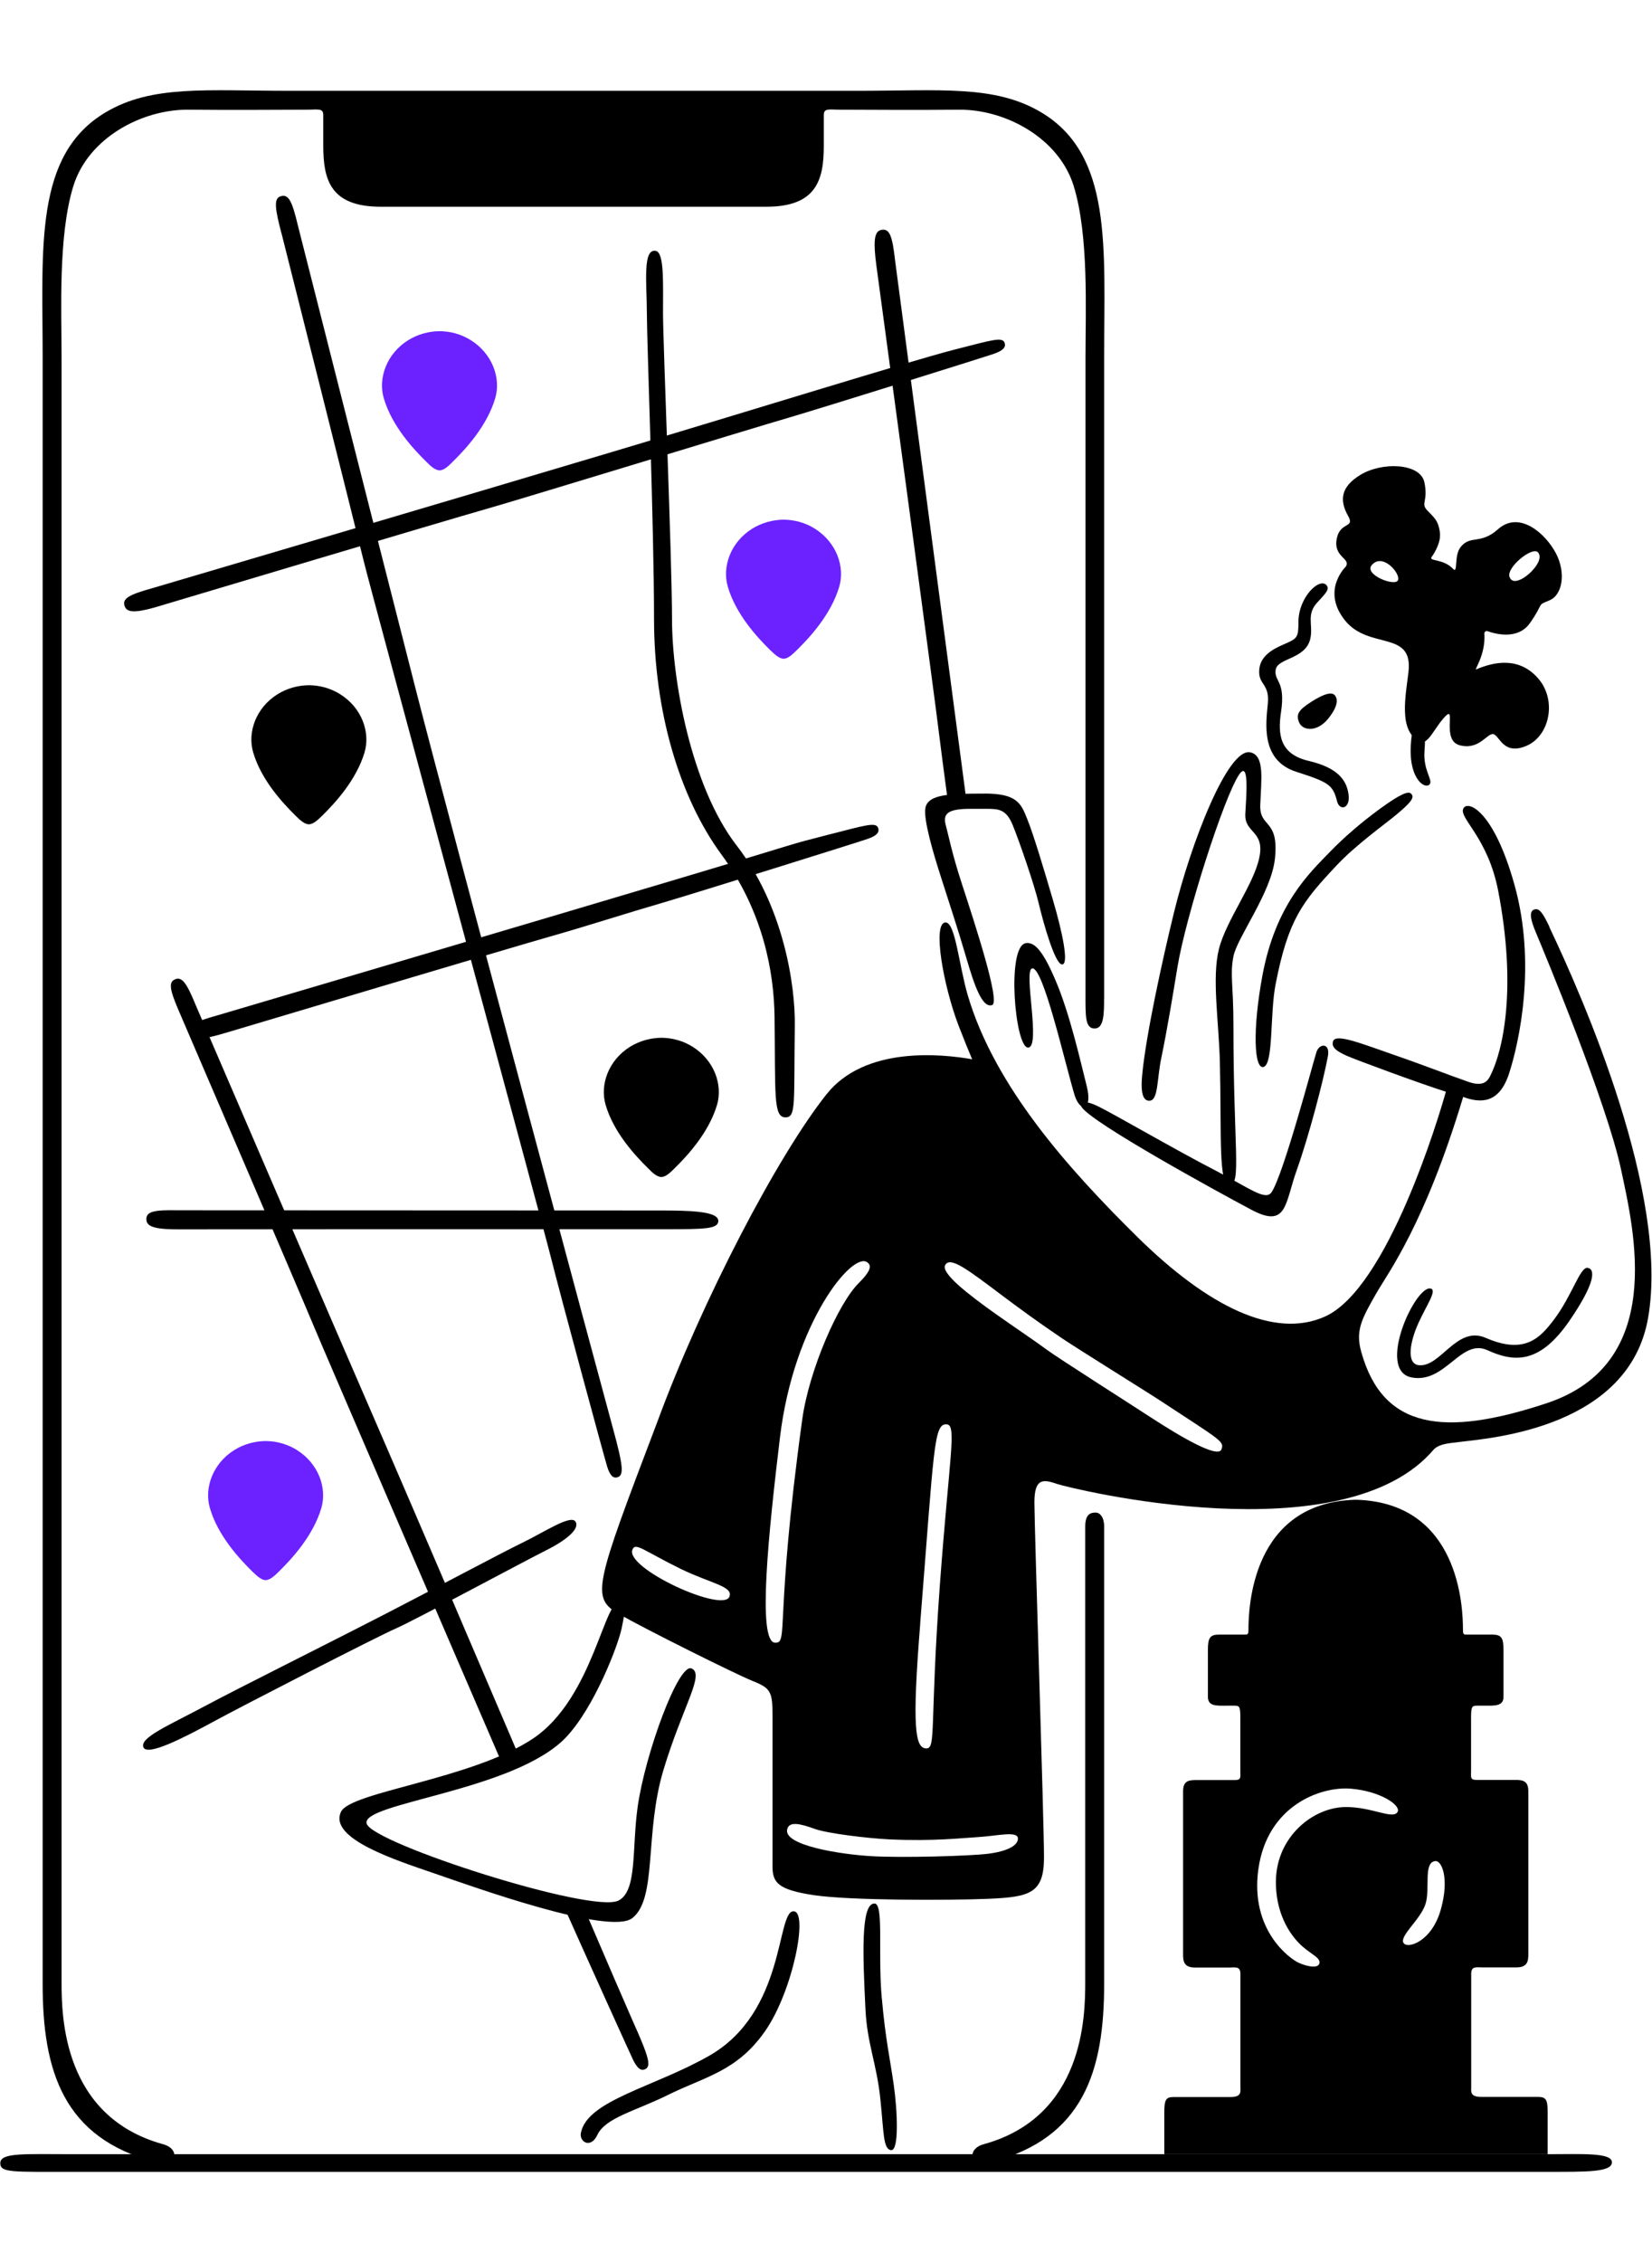 <svg width="939" height="1285" viewBox="0 0 939 1285" fill="none" xmlns="http://www.w3.org/2000/svg">
<g clip-path="url(#clip0_2187_9902)">
<path d="M627.601 567.146V202.879C627.601 140.529 632.48 88.128 591.874 63.849C565.405 48.098 534.673 51.594 486.576 51.594H165.265C117.207 51.594 86.436 48.098 59.967 63.849C19.285 88.09 24.241 140.529 24.241 202.879V1127.03C24.241 1176.13 35.804 1214.66 88.664 1228.22C93.082 1229.33 97.615 1228.22 98.767 1225.95C99.881 1223.69 98.575 1219.62 92.736 1218.04C35.727 1202.33 34.997 1145.43 34.997 1126.03V202.917C34.997 176.333 32.999 133.883 41.681 105.723C50.056 78.486 80.558 62.005 107.334 62.312C128.271 62.581 168.454 62.312 174.524 62.312C180.593 62.312 183.743 61.275 183.743 65.347V82.75C183.743 102.15 187.815 117.44 216.435 117.44H435.56C464.179 117.44 468.252 102.112 468.252 82.75V65.347C468.252 61.275 471.286 62.312 477.471 62.312C483.656 62.312 523.724 62.581 544.661 62.312C571.437 61.928 601.939 78.447 610.314 105.723C618.957 133.883 616.998 176.295 616.998 202.917V564.457C616.998 576.981 616.691 584.242 622.184 584.242C627.447 584.242 627.562 576.02 627.562 567.108L627.601 567.146Z" fill="black"/>
<path d="M627.601 867.064V1127.03C627.601 1176.13 616.038 1214.66 563.177 1228.22C558.759 1229.33 554.226 1228.22 553.074 1225.95C551.96 1223.69 553.343 1219.61 559.105 1218.04C616.114 1202.33 616.844 1145.43 616.844 1126.03V867.064C616.844 859.611 620.417 859.227 622.799 859.227C625.257 859.227 627.601 861.954 627.601 867.064Z" fill="black"/>
<path d="M249.78 267.227C252.316 267.112 254.506 265.152 257.387 262.233C264.724 255.049 276.787 241.987 281.474 226.275C284.854 214.788 279.86 200.92 267.605 193.236C262.227 189.856 256.042 188.165 249.819 188.127C243.596 188.204 237.411 189.894 232.032 193.236C219.778 200.881 214.784 214.788 218.164 226.275C222.774 241.987 234.914 255.01 242.251 262.233C245.055 265.076 247.322 267.035 249.857 267.227H249.78Z" fill="#6B22FF"/>
<path d="M175.522 468.261C178.058 468.146 180.247 466.187 183.129 463.344C190.466 456.16 202.529 443.098 207.215 427.386C210.596 415.899 205.602 402.031 193.347 394.348C187.969 390.967 181.784 389.277 175.561 389.238C169.337 389.315 163.152 391.005 157.774 394.348C145.519 401.993 140.525 415.899 143.906 427.386C148.516 443.098 160.655 456.122 167.993 463.344C170.797 466.149 173.064 468.146 175.599 468.261H175.522Z" fill="black"/>
<path d="M445.318 374.218C447.853 374.103 450.043 372.144 452.924 369.301C460.261 362.117 472.324 349.056 477.011 333.343C480.391 321.857 475.397 307.988 463.143 300.305C457.764 296.924 451.579 295.234 445.356 295.195C439.133 295.272 432.948 297.001 427.569 300.305C415.315 307.95 410.321 321.857 413.701 333.343C418.311 349.056 430.451 362.079 437.788 369.301C440.708 372.106 442.897 374.026 445.394 374.218H445.318Z" fill="#6B22FF"/>
<path d="M375.862 668.604C378.397 668.489 380.587 666.529 383.468 663.61C390.805 656.426 402.868 643.364 407.555 627.652C410.935 616.165 405.941 602.297 393.687 594.613C388.308 591.233 382.123 589.542 375.9 589.504C369.677 589.581 363.492 591.309 358.113 594.613C345.859 602.258 340.865 616.165 344.245 627.652C348.855 643.364 360.995 656.387 368.332 663.61C371.175 666.529 373.403 668.489 375.938 668.604H375.862Z" fill="black"/>
<path d="M150.936 897.605C153.472 897.49 155.661 895.531 158.543 892.688C165.88 885.504 177.943 872.442 182.629 856.73C186.01 845.243 181.016 831.375 168.761 823.691C163.383 820.311 157.198 818.62 150.975 818.582C144.751 818.659 138.566 820.349 133.188 823.691C120.933 831.336 115.939 845.243 119.32 856.73C123.93 872.442 136.069 885.465 143.407 892.688C146.326 895.492 148.516 897.49 151.013 897.605H150.936Z" fill="#6B22FF"/>
<path d="M916.22 1228.26C916.22 1233.98 901.698 1233.71 879.455 1233.71H41.22C6.953 1233.71 0.154 1234.29 0.154 1228.8C0.154 1222.65 13.907 1223.69 41.528 1223.69H879.648C899.163 1223.69 916.22 1222.65 916.22 1228.3V1228.26Z" fill="black"/>
<path d="M712.653 923.23C712.538 928.147 721.528 928.147 728.481 928.147H768.818C779.19 928.147 791.982 928.685 791.982 923.422C791.982 918.159 779.92 919.158 769.471 919.158H728.596C722.373 919.158 712.846 918.697 712.653 923.23Z" fill="black"/>
<path d="M707.544 1184.62C707.352 1189.88 716.956 1189.88 724.332 1189.88H803.623C814.648 1189.88 828.209 1190.46 828.209 1184.81C828.209 1179.16 815.378 1180.32 804.352 1180.32H724.563C717.878 1180.32 707.775 1179.74 707.583 1184.58L707.544 1184.62Z" fill="black"/>
<path d="M707.544 973.135C707.736 978.398 717.801 978.591 725.254 978.591H823.483C832.55 978.591 834.855 976.516 834.855 973.135C834.855 969.755 831.013 968.41 823.483 968.41H723.909C712.999 968.41 707.429 969.255 707.544 973.135Z" fill="black"/>
<path d="M874.385 1191.15H842C835.392 1191.15 836.238 1188.11 836.238 1185.19V1121.15C836.238 1116.74 839.273 1117.58 842.538 1117.58H862.015C868.315 1117.58 868.699 1113.82 868.699 1110.24V1017.39C868.699 1010.59 864.204 1011.09 859.287 1011.09H839.388C835.508 1011.09 836.161 1009.59 836.161 1005.83V975.862C836.161 969.754 836.545 968.909 839.349 968.909H844.036C849.875 968.909 854.6 969.216 854.6 963.799V937.407C854.6 930.223 853.371 928.533 848.108 928.533H834.355C832.089 928.533 831.551 928.725 831.551 925.805C831.551 913.204 829.669 853.466 770.585 851.93C711.501 853.505 709.619 913.243 709.619 925.805C709.619 928.648 709.158 928.533 706.814 928.533H693.062C687.76 928.533 686.569 930.223 686.569 937.407V963.799C686.569 969.331 691.371 968.909 697.134 968.909H701.82C704.625 968.909 705.009 969.677 705.009 975.862V1005.9C705.009 1009.59 705.662 1011.17 701.782 1011.17H681.883C676.888 1011.17 672.471 1010.63 672.471 1017.47V1110.32C672.471 1113.89 672.855 1117.66 679.155 1117.66H698.747C701.974 1117.66 705.047 1116.74 705.047 1121.23V1185.27C705.047 1188.19 705.969 1191.23 699.285 1191.23H666.9C662.636 1191.23 661.791 1192.92 661.791 1200.1V1223.65H879.686V1200.1C879.686 1192.95 878.918 1191.23 874.5 1191.15H874.385ZM794.48 1029.03C792.29 1034.1 779.805 1026.23 764.515 1026.5C746.613 1026.76 725.6 1042.98 725.216 1068.52C725.024 1085.66 732.169 1098.37 740.121 1105.52C745.691 1110.4 750.378 1112.01 749.994 1115.05C749.456 1118.73 742.003 1116.81 737.739 1114.74C733.398 1112.66 710.502 1096.72 715.228 1061.99C720.222 1025.53 750.724 1014.7 767.704 1016.05C784.683 1017.47 796.055 1025.38 794.48 1029.03ZM818.989 1084.58C813.88 1103.21 799.474 1107.55 797.63 1103.44C795.863 1099.37 807.157 1090.54 810.153 1081.89C813.15 1073.33 808.732 1057.8 815.877 1057.19C819.527 1056.88 823.906 1067.06 818.989 1084.58Z" fill="black"/>
<path d="M91.43 344.022C100.458 341.294 255.888 294.925 275.865 289.278C295.841 283.631 428.76 242.909 448.314 237.262C467.829 231.538 559.835 202.764 565.098 200.92C570.361 199.076 571.782 197.155 571.052 194.812C569.823 191.124 563.792 193.198 542.625 198.576C516.348 205.338 425.994 233.497 348.279 256.624C270.563 279.866 86.858 334.034 86.858 334.034C73.374 337.799 68.957 339.988 71.031 344.752C72.644 348.517 78.868 347.864 91.468 344.022H91.43Z" fill="black"/>
<path d="M128.233 586.737C137.26 584.009 292.691 537.64 312.667 531.993C332.644 526.346 356.923 518.509 376.438 512.862C395.953 507.138 487.959 478.363 493.222 476.519C498.485 474.675 499.907 472.755 499.177 470.411C497.947 466.723 491.916 468.798 470.749 474.176C444.472 480.937 462.72 476.174 385.043 499.339C307.404 522.504 123.661 576.749 123.661 576.749C110.177 580.513 105.759 582.703 107.834 587.505C109.409 591.193 115.632 590.502 128.194 586.737H128.233Z" fill="black"/>
<path d="M549.117 453.28C535.095 347.135 508.78 148.059 508.78 148.059C507.205 134.191 505.745 129.427 500.675 130.657C496.718 131.617 496.41 137.841 498.139 150.902C499.445 160.237 531.599 398.267 534.02 418.897C534.673 424.467 536.555 438.566 538.937 456.507L549.117 453.28Z" fill="black"/>
<path d="M374.094 687.62C293.075 687.62 101.495 687.505 101.495 687.505C87.473 687.236 82.633 688.081 83.248 693.268C83.709 697.301 89.932 698.454 103.032 698.339C112.444 698.262 274.674 698.262 295.457 698.262H378.435C400.409 698.262 408.285 698.146 408.285 693.536C408.208 687.966 392.265 687.62 374.094 687.62Z" fill="black"/>
<path d="M159.964 132.345C162.307 141.489 201.761 298.305 206.678 318.474C211.595 338.643 308.403 695.188 313.32 714.973C318.238 734.758 343.477 827.803 345.09 833.027C346.704 838.252 348.586 839.904 350.93 839.174C354.694 838.06 354.387 833.22 348.202 810.631C341.057 784.43 256.542 470.489 236.412 392.004C216.32 313.442 169.261 127.851 169.261 127.851C166.034 114.29 163.998 109.756 159.157 111.639C155.393 113.06 156.622 119.629 159.926 132.345H159.964Z" fill="black"/>
<path d="M295.149 997.913C266.222 930.185 235.144 857.654 219.393 821.312C187.085 746.975 111.329 571.142 111.329 571.142C106.028 558.234 103.3 554.085 98.806 556.659C95.31 558.733 97.576 564.957 102.839 577.02C106.604 585.664 170.451 734.259 178.403 753.429C184.358 767.72 249.588 918.813 286.045 1003.33L295.188 997.875L295.149 997.913Z" fill="black"/>
<path d="M330.761 1081.08C345.282 1114.97 356.192 1140.24 359.496 1147.66C369.1 1169.02 370.214 1173.74 366.68 1175.43C364.49 1176.47 362.416 1175.24 359.919 1170.25C358.036 1166.37 333.373 1111.85 318.852 1079.28L330.723 1081.08H330.761Z" fill="black"/>
<path d="M372.788 142.527C365.067 140.952 367.679 161.39 367.679 177.755C367.679 194.121 371.751 299.383 371.751 351.552C371.751 403.722 386.042 452.742 410.09 485.435C434.1 518.127 439.939 552.894 440.247 577.443C440.823 621.545 439.401 634.722 446.47 634.722C452.616 634.722 451.157 627.077 451.771 583.013C452.155 558.503 444.818 513.978 418.734 480.325C392.649 446.595 381.97 385.743 381.97 351.552C381.97 317.362 376.86 195.158 376.86 177.755C376.86 160.353 377.59 143.564 372.788 142.527Z" fill="black"/>
<path d="M310.401 880.664C298.415 886.619 236.105 920.156 225.233 924.958C214.323 929.684 137.337 969.253 120.972 978.166C104.607 987.04 83.478 997.95 81.481 992.457C79.483 986.963 95.771 980.202 116.17 969.291C136.607 958.381 180.594 936.599 220.431 916.084C244.94 903.484 285.162 882.009 297.109 876.246C309.056 870.484 324.346 860.226 327.073 864.298C329.801 868.371 322.003 874.863 310.401 880.664Z" fill="black"/>
<path d="M813.534 732.069C805.082 728.612 781.764 778.63 802.432 782.472C821.563 786.045 830.322 760.152 845.381 766.952C860.363 773.751 874.769 775.173 891.749 750.74C906.731 729.073 907 720.89 902.39 720.198C898.126 719.545 893.516 736.103 883.336 749.51C875.614 759.691 866.97 769.756 844.459 759.96C827.863 752.776 818.758 777.017 806.312 775.48C799.32 774.558 801.318 762.303 806.312 751.393C810.73 741.673 816.646 733.375 813.495 732.069H813.534Z" fill="black"/>
<path d="M754.258 332.765C750.493 327.31 738.046 339.066 738.046 353.203C738.046 362.077 737.393 362.73 730.21 365.804C723.026 368.877 716.073 372.757 715.727 380.978C715.343 389.161 721.681 388.316 720.644 399.533C719.607 410.751 716.38 431.842 736.779 438.411C755.218 444.327 757.6 445.826 759.944 455.007C761.288 460.77 767.473 459.617 766.551 451.55C765.514 442.906 760.059 436.029 743.847 432.226C727.482 428.384 726.214 417.436 728.135 404.528C730.863 386.51 724.063 387.278 725.1 380.44C726.137 373.602 742.541 374.601 744.884 362.346C746.383 354.509 742.272 348.9 749.149 341.793C753.951 336.684 755.564 334.724 754.22 332.765H754.258Z" fill="black"/>
<path d="M450.964 1085.7C441.245 1086.08 446.585 1142.78 403.329 1167.64C372.135 1185.54 333.834 1192.99 330.185 1211.55C329.147 1216.81 335.832 1220.69 339.52 1212.78C344.053 1202.98 360.917 1199.29 379.588 1190.07C400.947 1179.51 418.849 1176.7 434.83 1153.85C450.811 1130.99 459.685 1085.31 451.003 1085.73L450.964 1085.7Z" fill="black"/>
<path d="M501.251 1135.25C503.249 1158.23 505.976 1169.83 508.051 1184.62C510.125 1199.41 511.086 1221.92 506.476 1221.38C501.866 1220.85 502.404 1211.13 500.329 1191.73C498.255 1172.32 492.915 1160.76 491.954 1141.82C490.264 1108.59 489.419 1081.28 497.064 1081.28C502.519 1081.39 498.869 1109.36 501.213 1135.18L501.251 1135.25Z" fill="black"/>
<path d="M353.042 910.245C343.707 905.558 337.676 964.489 302.871 987.654C268.028 1010.82 199.148 1017.77 193.808 1029.22C186.624 1044.55 225.54 1056.84 247.322 1064.33C269.103 1071.83 346.511 1099.68 359.419 1089.57C373.71 1078.36 366.219 1041.51 377.129 1005.36C388.039 969.214 400.678 951.158 393.148 947.778C385.696 944.32 366.68 996.336 362.454 1026.3C359.073 1050.16 362.339 1074.17 351.544 1079.62C336.485 1087.23 212.248 1047.32 208.445 1036.02C204.373 1024.07 292.921 1017.54 321.925 986.655C337.945 969.598 351.275 934.793 353.35 924.958C355.424 914.97 355.731 911.589 353.042 910.245Z" fill="black"/>
<path d="M803.354 412.481C803.354 412.481 800.357 425.197 802.701 435.185C804.967 445.173 810.883 447.901 812.689 445.442C814.494 442.907 808.847 437.528 809.692 426.58C810.614 415.669 809.039 410.867 803.354 412.519V412.481Z" fill="black"/>
<path d="M759.06 395.423C757.485 392.695 752.914 393.848 745.423 398.611C737.931 403.375 736.549 405.872 738.431 410.405C740.313 414.938 748.419 416.321 755.027 408.139C761.596 399.956 759.713 396.46 759.06 395.423Z" fill="black"/>
<path d="M880.762 526.577C877.074 518.932 874.999 515.474 871.926 516.703C868.814 517.933 870.236 523.119 873.04 529.804C877.727 540.944 913.262 626.268 921.367 664.147C929.012 699.874 946.875 774.748 878.995 797.145C820.679 816.431 786.143 811.821 773.85 768.333C770.278 756.078 773.85 749.47 782.033 735.102C789.025 722.847 809.654 696.033 831.666 623.118C841.385 626.69 852.103 627.19 857.751 609.826C863.398 592.423 873.463 547.629 860.785 502.451C848.723 459.386 833.664 454.238 831.666 459.501C829.515 465.033 845.726 475.867 851.566 506.024C862.284 561.574 854.37 597.11 846.84 611.593C845.342 614.397 842.768 617.317 834.778 614.589C825.366 611.362 807.771 604.524 793.442 599.607C774.119 592.922 759.367 586.891 757.754 591.424C756.525 594.92 759.828 597.148 765.207 599.607C770.009 601.796 806.196 615.165 821.832 620.16C817.952 634.105 788.794 731.875 753.067 747.895C724.447 760.688 686.838 742.44 646.233 702.41C607.894 664.569 565.482 617.547 550.078 565.377C544.968 547.975 543.009 523.465 537.285 524.003C529.948 524.656 536.171 559.961 544.93 582.78C547.926 590.502 550.462 596.802 552.575 601.72C535.364 598.685 491.647 594.075 469.788 621.619C442.167 656.31 399.218 738.214 373.633 807.672C337.907 901.754 335.563 907.593 352.159 917.044C366.45 925.227 417.62 950.774 427.8 954.884C438.057 958.956 439.094 961.031 439.094 974.285V1060.18C439.094 1069.4 442.129 1073.48 462.643 1076.55C483.08 1079.58 538.284 1079.58 561.756 1078.62C585.305 1077.59 593.411 1075.59 593.411 1055.08C593.411 1034.56 587.956 867.64 587.956 853.387C587.956 839.135 593.411 840.403 601.055 843.015C608.7 845.55 764.093 883.89 815.186 823.115C818.758 820.08 823.023 819.926 830.168 819.043C848.07 816.853 926.054 810.86 936.811 748.471C948.873 678.668 900.047 567.337 880.646 526.615L880.762 526.577ZM414.7 906.748C411.78 916.813 354.963 890.844 359.496 880.202C361.263 875.976 365.643 880.778 387.194 891.343C403.79 899.372 416.505 901.063 414.7 906.71V906.748ZM523.033 922.192C531.062 821.886 530.639 808.286 538.284 809.131C543.854 809.708 539.59 827.687 534.212 900.409C528.449 980.124 532.214 993.186 526.567 993.186C520.075 993.186 518.346 981.2 523.071 922.23L523.033 922.192ZM440.439 933.14C430.374 932.295 436.866 870.329 443.358 816.354C451.157 751.468 484.54 710.593 492.992 717.085C494.951 718.583 496.026 720.927 488.305 728.648C476.511 740.135 459.839 778.398 455.997 806.289C440.093 921.769 448.544 933.755 440.439 933.102V933.14ZM561.487 1053.04C550.577 1054.38 511.738 1055.42 495.066 1054.38C478.393 1053.42 445.817 1048.47 447.392 1039.4C448.314 1034.21 455.113 1036.02 463.219 1038.94C470.288 1041.48 492.876 1044.24 505.515 1044.86C530.754 1046.01 546.044 1044.13 556.647 1043.51C567.211 1042.78 578.198 1040.05 578.582 1044.16C578.89 1048.31 572.436 1051.69 561.526 1053.04H561.487ZM694.137 823.653C691.487 827.917 672.163 816.892 654.031 805.098C643.082 797.914 601.171 771.291 595.178 766.835C588.839 762.109 577.353 754.426 566.251 746.589C550.039 735.102 534.711 723.116 537.247 718.622C540.089 713.512 549.885 721.08 569.439 735.755C578.505 742.555 589.761 750.853 603.437 760.073C613.349 766.758 652.917 791.268 659.87 795.878C694.521 818.697 696.135 818.697 694.137 823.653Z" fill="black"/>
<path d="M710.733 427.388C698.017 424.392 676.927 478.828 667.208 518.666C660.792 544.943 651.265 588.2 649.191 610.981C648.077 622.775 650.535 625.272 653.263 625.272C658.449 625.272 657.527 613.287 660.062 601.07C663.443 584.858 666.631 565.342 669.282 549.284C673.892 521.125 695.635 452.628 704.394 439.912C710.041 431.729 708.466 451.591 707.852 462.04C707.083 473.45 718.954 471.567 715.842 486.934C712.807 502.262 696.98 522.662 692.831 539.104C688.759 555.469 692.754 579.979 693.369 602.991C694.406 644.903 692.332 673.562 699.016 673.063C705.7 672.563 701.091 652.126 701.091 583.091C701.091 558.581 699.016 553.971 701.091 543.253C703.165 532.535 722.45 507.295 724.64 488.048C727.252 464.614 715.689 470.722 716.342 456.969C716.918 442.486 718.877 429.347 710.81 427.388H710.733Z" fill="black"/>
<path d="M583 535.796C572.051 537.602 576.853 595.073 584.345 595.073C591.836 595.073 581.617 551.47 586.611 550.126C592.834 548.435 605.473 604.639 610.89 622.387C614.347 632.645 621.147 630.57 617.69 616.932C614.232 603.294 608.162 576.057 599.98 556.925C591.874 537.794 587.149 535.143 583 535.758V535.796Z" fill="black"/>
<path d="M801.817 450.628C799.473 448.86 791.252 454.392 783.377 460.155C773.773 467.224 763.9 475.675 756.14 483.704C744.347 495.844 725.139 513.669 717.609 553.892C711.77 585.24 712.884 607.752 718.262 606.062C723.909 604.294 721.758 575.943 725.062 559.04C732.246 522.275 740.236 512.325 759.751 491.58C770.969 479.632 787.449 468.03 793.826 462.652C800.242 457.197 805.044 453.048 801.817 450.666V450.628Z" fill="black"/>
<path d="M615.039 629.226C622.491 638.831 690.68 676.248 711.194 687.159C731.708 698.069 730.248 683.701 737.086 664.647C743.886 645.592 752.183 614.09 754.796 599.914C756.14 592.462 750.071 592.462 748.303 597.533C746.613 602.604 729.672 666.875 722.757 677.247C719.299 682.357 710.156 674.865 690.372 664.647C668.59 653.429 632.748 632.607 624.258 628.497C615.769 624.348 612.695 626.115 615.039 629.226Z" fill="black"/>
<path d="M884.45 314.441C878.726 303.339 863.744 289.739 851.489 300.611C841.386 309.639 835.854 303.608 830.13 310.868C826.365 315.786 828.785 326.12 825.981 323.2C820.526 317.284 811.921 318.936 813.726 316.4C815.493 313.942 819.104 308.025 818.451 302.57C817.529 295.386 814.994 293.927 811.191 289.854C807.349 285.782 811.921 284.86 809.616 273.95C807.349 263.04 785.529 262.156 773.044 269.878C762.095 276.639 761.25 284.169 766.244 293.043C770.278 300.112 761.98 296.232 759.905 305.567C757.447 316.669 768.088 316.938 764.9 321.932C764.9 321.932 750.839 335.301 764.439 352.358C778.076 369.415 803.315 357.66 800.588 381.67C799.09 394.655 794.633 415.4 806.888 421.047C811.421 424.159 815.532 412.865 821.678 406.756C827.786 400.648 819.22 420.51 829.592 423.314C840.733 426.31 845.15 416.514 848.723 417.014C852.296 417.513 854.293 429.345 867.585 423.698C880.954 418.051 885.026 397.613 874.27 385.358C863.552 373.026 849.415 375.831 839.042 380.249C837.698 380.787 844.497 372.143 843.729 359.888C843.652 358.928 844.651 358.198 845.535 358.543C850.413 360.311 862.86 363.422 869.545 354.049C877.919 342.178 873.194 344.06 880.647 341.064C888.099 338.067 890.174 325.543 884.488 314.479L884.45 314.441ZM794.595 329.616C792.905 333.38 775.272 326.427 779.613 321.126C785.759 313.596 796.285 325.851 794.595 329.616ZM870.966 324.16C867.201 328.233 859.672 333.035 857.981 327.58C856.291 322.124 871.427 309.869 874.346 313.942C876.114 316.285 874.731 320.05 870.966 324.122V324.16Z" fill="black"/>
<path d="M559.643 450.82C540.781 450.82 527.643 450.935 526.029 458.81C524.685 465.418 530.755 485.548 534.865 498.303C538.937 511.096 544.546 527.96 549.156 543.788C553.766 559.616 558.299 572.908 563.946 570.91C568.671 569.22 554.419 525.579 546.736 502.068C540.973 484.434 539.014 473.908 537.593 468.799C535.787 462.191 538.707 459.463 551.422 459.463C564.138 459.463 554.726 459.463 561.334 459.463C567.941 459.463 572.052 460.001 575.624 468.683C579.197 477.366 587.879 502.413 590.415 513.17C592.95 523.927 599.634 547.86 603.706 547.86C607.778 547.86 603.706 528.998 598.597 511.595C593.488 494.192 587.38 473.754 583.807 465.072C580.35 456.39 578.045 450.781 559.682 450.781L559.643 450.82Z" fill="black"/>
</g>
<defs>
<clipPath id="clip0_2187_9902">
<rect width="939" height="1285" fill="white"/>
</clipPath>
</defs>
</svg>
